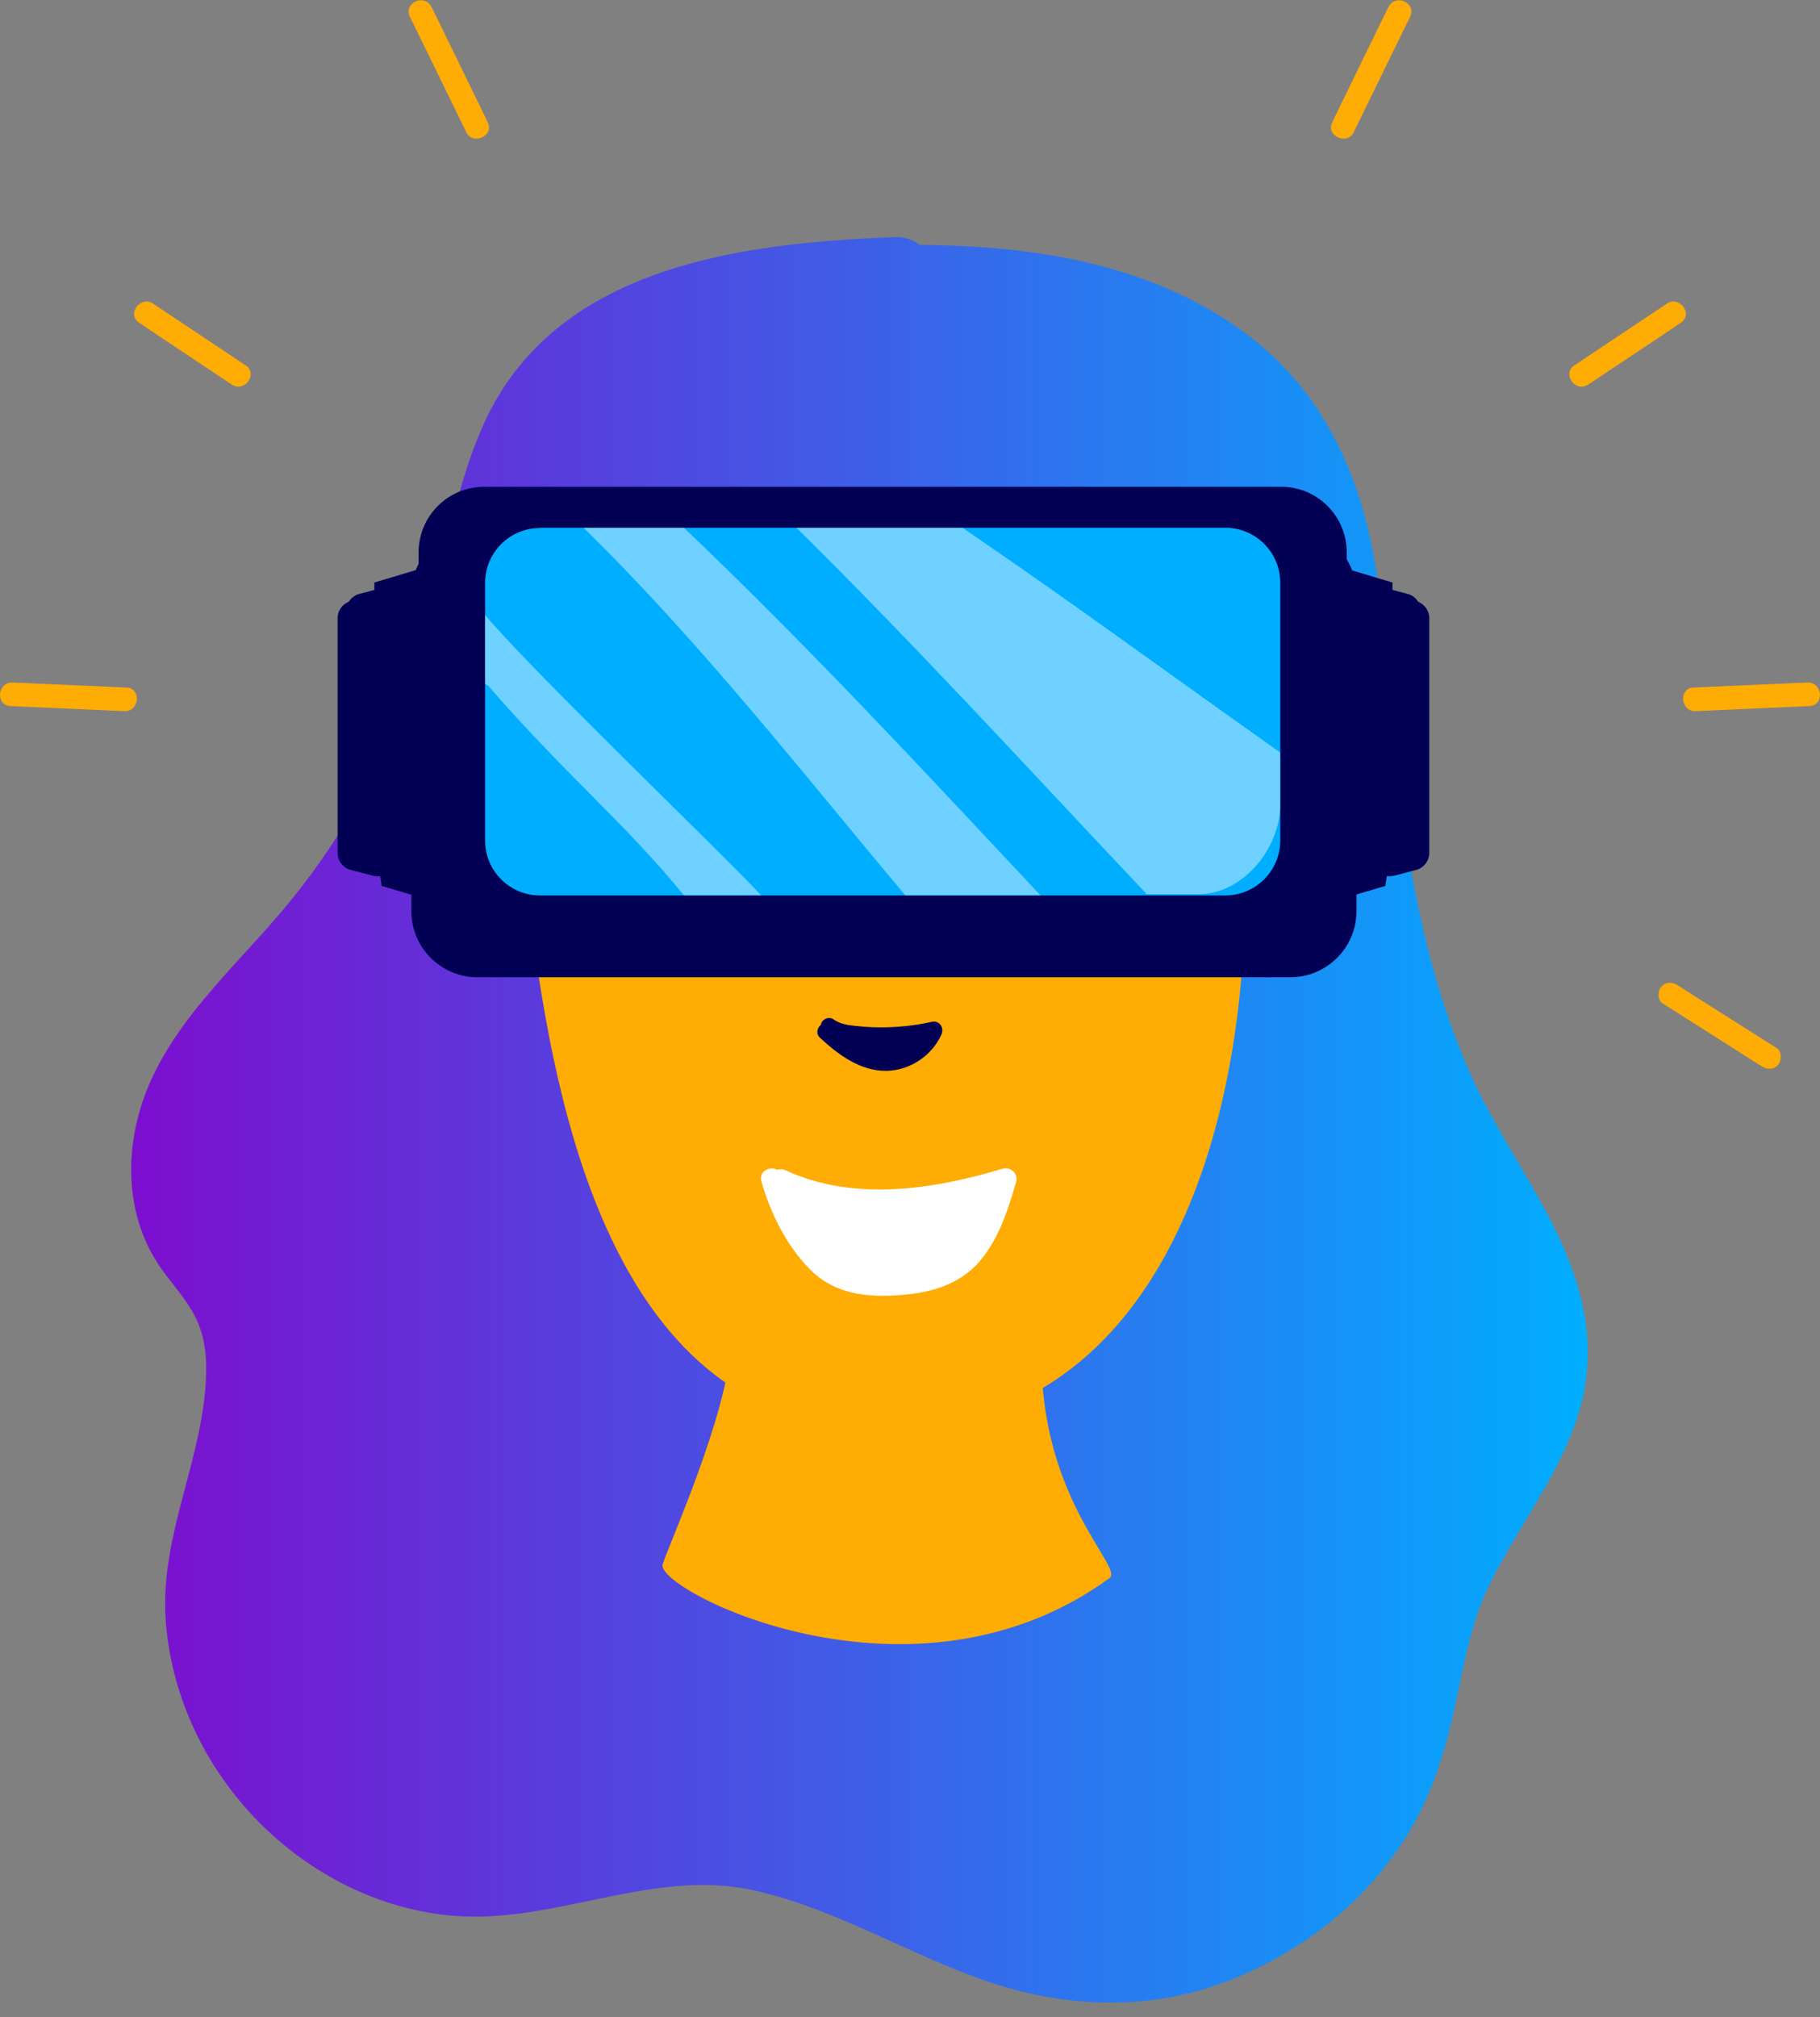 <svg width="74" height="82" viewBox="0 0 74 82" fill="none" xmlns="http://www.w3.org/2000/svg">
<rect x="0" y="0" width="74" height="82" fill="#808080" stroke="none"/>
<g clip-path="url(#clip0_143_1720)">
<path d="M60.369 44.86C58.677 41.578 57.778 37.927 57.198 34.298C56.6 30.546 56.528 26.727 55.919 22.975C55.338 19.413 53.864 16.092 50.988 13.816C47.984 11.446 44.304 10.434 40.54 10.098C39.496 10.003 38.446 9.964 37.397 9.958C37.128 9.746 36.782 9.617 36.336 9.64C30.104 9.886 22.549 10.819 19.656 17.261C18.154 20.61 17.947 24.362 16.73 27.817C15.557 31.155 13.759 34.326 11.475 37.026C9.124 39.805 6.115 42.322 5.461 46.101C5.132 48.008 5.422 49.943 6.545 51.553C7.025 52.235 7.617 52.856 7.98 53.616C8.309 54.304 8.398 55.048 8.382 55.802C8.315 59.202 6.505 62.35 6.734 65.805C6.947 69.026 8.443 72.073 10.766 74.305C13.1 76.547 16.233 77.961 19.494 77.911C23.247 77.849 26.882 76.01 30.645 76.843C34.001 77.587 36.961 79.465 40.194 80.561C43.293 81.612 46.627 81.747 49.726 80.6C52.809 79.46 55.506 77.38 57.237 74.562C58.136 73.108 58.672 71.475 59.057 69.815C59.476 68.003 59.733 66.096 60.565 64.408C62.1 61.282 64.624 58.553 64.557 54.858C64.49 51.078 62.033 48.064 60.375 44.86H60.369Z" fill="url(#paint0_linear_143_1720)"/>
<path d="M29.746 54.606C29.523 57.636 27.278 62.579 26.943 63.591C26.608 64.603 37.067 70.01 45.114 64.15C45.733 63.703 42.031 60.779 42.366 54.326L29.746 54.606Z" fill="#FFAC04"/>
<path d="M21.705 38.357C22.755 45.811 25.24 58.123 35.883 58.123C46.526 58.123 50.117 47.343 50.564 38.357C51.01 29.372 31.868 26.828 31.868 26.828C31.868 26.828 21.125 34.281 21.7 38.357H21.705Z" fill="#FFAC04"/>
<path d="M56.695 35.595L57.572 35.366C57.89 35.282 58.113 34.997 58.113 34.672V25.128C58.113 24.804 57.89 24.518 57.572 24.434L56.695 24.205C56.231 24.082 55.779 24.429 55.779 24.899V34.902C55.779 35.371 56.231 35.718 56.695 35.595Z" fill="#010055"/>
<path d="M54.606 36.523L56.326 36.014L56.617 34.169L54.606 24.653V36.523Z" fill="#010055"/>
<path d="M15.15 35.595L14.267 35.366C13.949 35.282 13.726 34.997 13.726 34.672V25.128C13.726 24.804 13.949 24.518 14.267 24.434L15.15 24.205C15.613 24.082 16.065 24.429 16.065 24.899V34.902C16.065 35.371 15.613 35.718 15.15 35.595Z" fill="#010055"/>
<path d="M17.232 36.523L15.518 36.014L15.222 34.169L17.232 24.653V36.523Z" fill="#010055"/>
<path d="M19.416 21.454H52.462C53.948 21.454 55.154 22.662 55.154 24.149V37.032C55.154 38.519 53.948 39.727 52.462 39.727H19.416C17.93 39.727 16.724 38.519 16.724 37.032V24.149C16.724 22.662 17.93 21.454 19.416 21.454Z" fill="#010055"/>
<path d="M15.473 33.929L14.608 33.7C14.295 33.616 14.077 33.331 14.077 33.006V24.837C14.077 24.513 14.295 24.228 14.608 24.144L15.473 23.915C15.926 23.791 16.372 24.138 16.372 24.608V33.235C16.372 33.705 15.926 34.052 15.473 33.929Z" fill="#010055"/>
<path d="M17.517 34.857L15.222 34.169V23.68L17.517 22.992V34.857Z" fill="#010055"/>
<path d="M56.371 33.929L57.237 33.7C57.549 33.616 57.767 33.331 57.767 33.006V24.837C57.767 24.513 57.549 24.228 57.237 24.144L56.371 23.915C55.919 23.791 55.472 24.138 55.472 24.608V33.235C55.472 33.705 55.919 34.052 56.371 33.929Z" fill="#010055"/>
<path d="M54.322 34.857L56.617 34.169V23.68L54.322 22.992V34.857Z" fill="#010055"/>
<path d="M52.094 19.788H19.684C18.213 19.788 17.02 20.982 17.02 22.455V35.388C17.02 36.861 18.213 38.055 19.684 38.055H52.094C53.565 38.055 54.757 36.861 54.757 35.388V22.455C54.757 20.982 53.565 19.788 52.094 19.788Z" fill="#010055"/>
<path d="M21.951 21.454H49.821C51.055 21.454 52.055 22.455 52.055 23.691V34.164C52.055 35.394 51.055 36.4 49.821 36.4H21.951C20.722 36.4 19.723 35.399 19.723 34.169V23.697C19.723 22.466 20.722 21.465 21.951 21.465V21.454Z" fill="#00AEFF"/>
<g opacity="0.43">
<path d="M19.863 27.89C23.017 31.524 25.34 33.381 27.809 36.395H30.947C29.428 34.745 21.722 27.376 19.723 24.999V27.795C19.768 27.828 19.823 27.845 19.863 27.89Z" fill="white"/>
<path d="M27.809 21.454H23.727C28.462 26.09 32.55 31.318 36.805 36.395H42.305C37.558 31.329 32.84 26.241 27.809 21.454Z" fill="white"/>
</g>
<path d="M37.882 41.539C37.179 41.695 36.469 41.768 35.749 41.762C35.397 41.762 35.046 41.734 34.694 41.695C34.403 41.662 34.124 41.606 33.879 41.432C33.728 41.321 33.493 41.404 33.409 41.556C33.393 41.589 33.382 41.623 33.376 41.656C33.231 41.779 33.164 42.02 33.331 42.176C34.074 42.87 34.984 43.552 36.056 43.529C36.994 43.513 37.899 42.914 38.279 42.047C38.396 41.774 38.201 41.472 37.888 41.539H37.882Z" fill="#010055"/>
<path d="M40.78 47.505C37.938 48.355 34.733 48.858 31.935 47.572C31.812 47.516 31.701 47.522 31.6 47.555C31.31 47.387 30.835 47.611 30.958 48.03C31.332 49.328 31.974 50.63 32.929 51.598C33.946 52.621 35.252 52.749 36.626 52.643C37.865 52.548 39.044 52.218 39.87 51.229C40.624 50.317 40.993 49.165 41.316 48.041C41.406 47.728 41.099 47.415 40.786 47.51L40.78 47.505Z" fill="white"/>
<path opacity="0.43" d="M39.127 21.454H32.382C37.274 26.28 41.908 31.357 46.627 36.35H48.721C50.569 36.35 52.055 34.454 52.055 32.704V30.591C47.744 27.549 43.494 24.418 39.133 21.454H39.127Z" fill="white"/>
<path d="M56.46 0.268C55.79 1.638 55.12 3.008 54.456 4.378C54.361 4.574 54.266 4.775 54.171 4.971C53.897 5.53 54.774 5.921 55.042 5.373C55.712 4.003 56.377 2.634 57.047 1.269C57.142 1.074 57.242 0.872 57.337 0.677C57.605 0.117 56.734 -0.28 56.466 0.28L56.46 0.268Z" fill="#FFAC04"/>
<path d="M67.779 12.34C66.674 13.078 65.574 13.811 64.474 14.543C64.317 14.649 64.166 14.75 64.01 14.856C63.496 15.197 64.06 15.98 64.574 15.634C65.674 14.901 66.78 14.163 67.88 13.431C68.031 13.33 68.187 13.224 68.343 13.117C68.857 12.776 68.293 11.999 67.779 12.34Z" fill="#FFAC04"/>
<path d="M73.492 27.745C72.141 27.801 70.789 27.862 69.438 27.924C69.242 27.935 69.052 27.94 68.857 27.951C68.237 27.974 68.327 28.936 68.941 28.908C70.292 28.846 71.638 28.79 72.995 28.729C73.19 28.718 73.38 28.712 73.576 28.701C74.195 28.678 74.106 27.717 73.492 27.75V27.745Z" fill="#FFAC04"/>
<path d="M67.612 40.795C68.784 41.539 69.952 42.282 71.124 43.026C71.292 43.138 71.459 43.239 71.632 43.345C71.85 43.484 72.129 43.496 72.302 43.278C72.453 43.093 72.453 42.741 72.236 42.601C71.063 41.857 69.89 41.119 68.718 40.376C68.55 40.27 68.377 40.158 68.215 40.051C67.992 39.912 67.718 39.9 67.539 40.124C67.388 40.303 67.388 40.661 67.606 40.795H67.612Z" fill="#FFAC04"/>
<path d="M17.54 0.268C18.21 1.638 18.88 3.008 19.544 4.378C19.639 4.574 19.734 4.775 19.829 4.971C20.103 5.53 19.226 5.921 18.958 5.373C18.288 4.003 17.623 2.634 16.953 1.269C16.858 1.074 16.758 0.872 16.663 0.677C16.395 0.117 17.266 -0.28 17.534 0.28L17.54 0.268Z" fill="#FFAC04"/>
<path d="M6.221 12.34C7.326 13.078 8.426 13.811 9.526 14.543C9.683 14.649 9.834 14.75 9.99 14.856C10.504 15.197 9.94 15.98 9.426 15.634C8.326 14.901 7.22 14.163 6.12 13.431C5.969 13.33 5.813 13.224 5.657 13.117C5.143 12.776 5.707 11.999 6.221 12.34Z" fill="#FFAC04"/>
<path d="M0.508 27.745C1.859 27.801 3.211 27.862 4.562 27.924C4.758 27.935 4.947 27.94 5.143 27.951C5.763 27.974 5.673 28.936 5.059 28.908C3.708 28.846 2.362 28.79 1.005 28.729C0.81 28.718 0.62 28.712 0.424 28.701C-0.195 28.678 -0.106 27.717 0.508 27.75V27.745Z" fill="#FFAC04"/>
</g>
<defs>
<linearGradient id="paint0_linear_143_1720" x1="5.333" y1="45.52" x2="64.552" y2="45.52" gradientUnits="userSpaceOnUse">
<stop stop-color="#7D0ECF"/>
<stop offset="1" stop-color="#00AEFF"/>
</linearGradient>
<clipPath id="clip0_143_1720">
<rect width="74" height="81.4" fill="white"/>
</clipPath>
</defs>
</svg>
